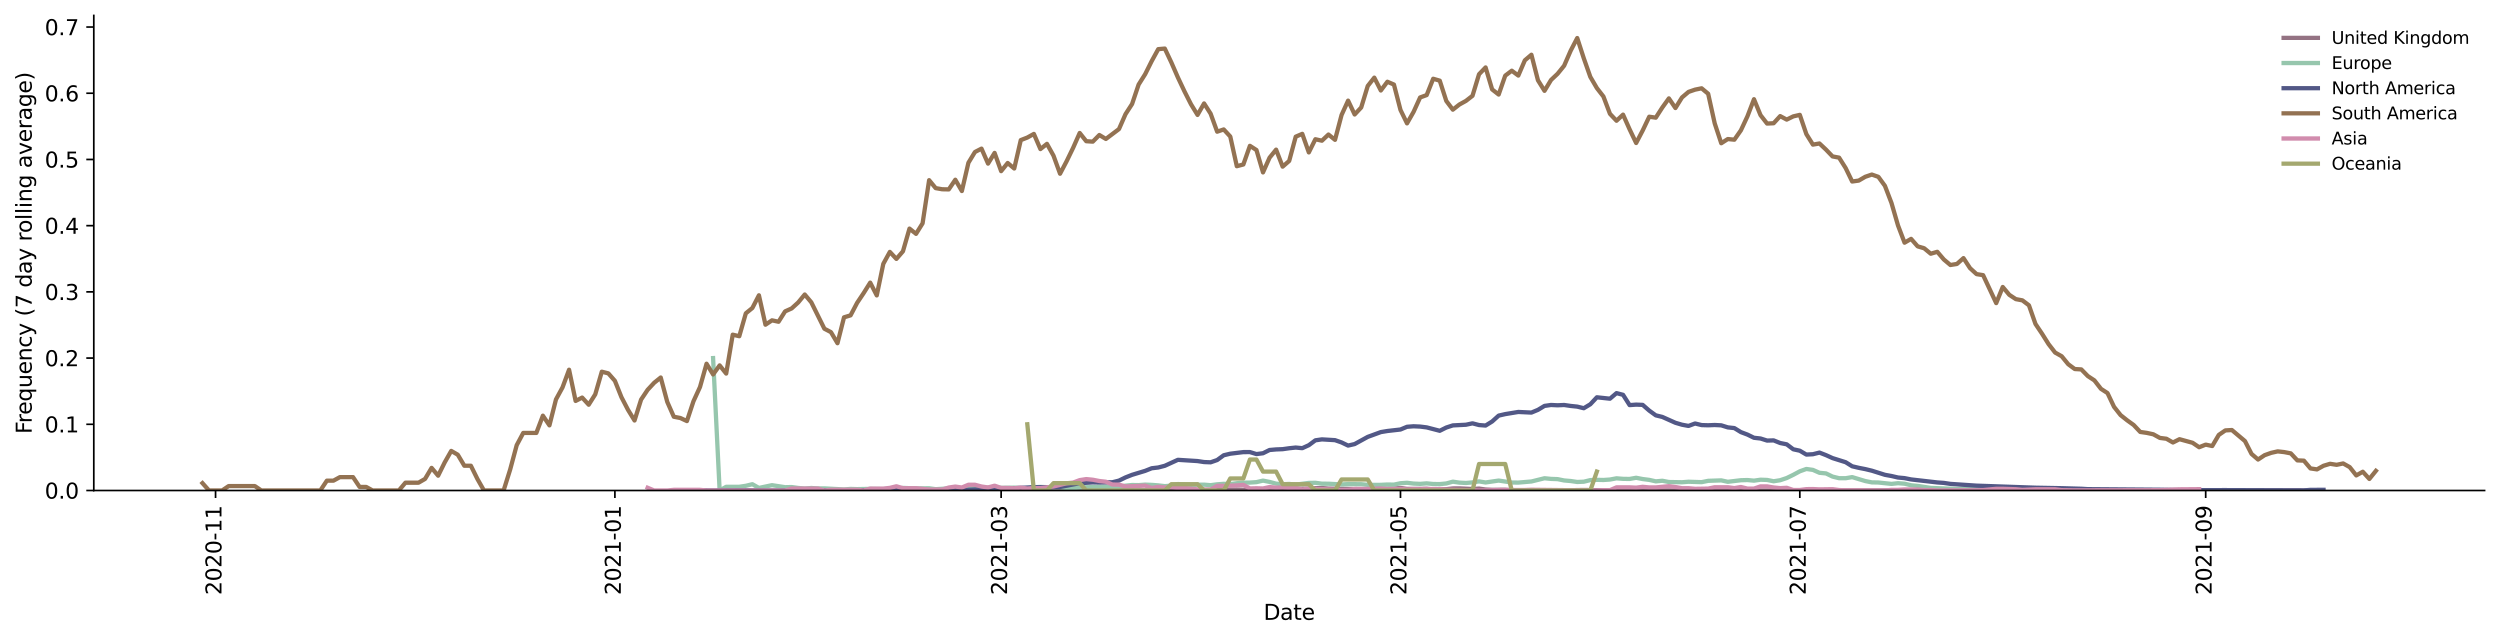 <?xml version="1.0" encoding="utf-8" standalone="no"?>
<!DOCTYPE svg PUBLIC "-//W3C//DTD SVG 1.1//EN"
  "http://www.w3.org/Graphics/SVG/1.1/DTD/svg11.dtd">
<svg height="298.621pt" version="1.1" viewBox="0 0 1166.981 298.621" width="1166.981pt" xmlns="http://www.w3.org/2000/svg" xmlns:xlink="http://www.w3.org/1999/xlink">
 <defs>
  <style type="text/css">*{stroke-linecap:butt;stroke-linejoin:round;}</style>
 </defs>
 <g id="figure_1">
  <g id="patch_1">
   <path d="M 0 298.621 
L 1166.981 298.621 
L 1166.981 0 
L 0 0 
z
" style="fill:#ffffff;"/>
  </g>
  <g id="axes_1">
   <g id="patch_2">
    <path d="M 43.781 228.96 
L 1159.781 228.96 
L 1159.781 7.2 
L 43.781 7.2 
z
" style="fill:#ffffff;"/>
   </g>
   <g id="matplotlib.axis_1">
    <g id="xtick_1">
     <g id="line2d_1">
      <defs>
       <path d="M 0 0 
L 0 3.5 
" id="mc916f14aa2" style="stroke:#000000;stroke-width:0.8;"/>
      </defs>
      <g>
       <use style="stroke:#000000;stroke-width:0.8;" x="100.62" xlink:href="#mc916f14aa2" y="228.96"/>
      </g>
     </g>
     <g id="text_1">
      <!-- 2020-11 -->
      <g transform="translate(103.38 277.743)rotate(-90)scale(0.1 -0.1)">
       <defs>
        <path d="M 1228 531 
L 3431 531 
L 3431 0 
L 469 0 
L 469 531 
Q 828 903 1448 1529 
Q 2069 2156 2228 2338 
Q 2531 2678 2651 2914 
Q 2772 3150 2772 3378 
Q 2772 3750 2511 3984 
Q 2250 4219 1831 4219 
Q 1534 4219 1204 4116 
Q 875 4013 500 3803 
L 500 4441 
Q 881 4594 1212 4672 
Q 1544 4750 1819 4750 
Q 2544 4750 2975 4387 
Q 3406 4025 3406 3419 
Q 3406 3131 3298 2873 
Q 3191 2616 2906 2266 
Q 2828 2175 2409 1742 
Q 1991 1309 1228 531 
z
" id="DejaVuSans-32" transform="scale(0.016)"/>
        <path d="M 2034 4250 
Q 1547 4250 1301 3770 
Q 1056 3291 1056 2328 
Q 1056 1369 1301 889 
Q 1547 409 2034 409 
Q 2525 409 2770 889 
Q 3016 1369 3016 2328 
Q 3016 3291 2770 3770 
Q 2525 4250 2034 4250 
z
M 2034 4750 
Q 2819 4750 3233 4129 
Q 3647 3509 3647 2328 
Q 3647 1150 3233 529 
Q 2819 -91 2034 -91 
Q 1250 -91 836 529 
Q 422 1150 422 2328 
Q 422 3509 836 4129 
Q 1250 4750 2034 4750 
z
" id="DejaVuSans-30" transform="scale(0.016)"/>
        <path d="M 313 2009 
L 1997 2009 
L 1997 1497 
L 313 1497 
L 313 2009 
z
" id="DejaVuSans-2d" transform="scale(0.016)"/>
        <path d="M 794 531 
L 1825 531 
L 1825 4091 
L 703 3866 
L 703 4441 
L 1819 4666 
L 2450 4666 
L 2450 531 
L 3481 531 
L 3481 0 
L 794 0 
L 794 531 
z
" id="DejaVuSans-31" transform="scale(0.016)"/>
       </defs>
       <use xlink:href="#DejaVuSans-32"/>
       <use x="63.623" xlink:href="#DejaVuSans-30"/>
       <use x="127.246" xlink:href="#DejaVuSans-32"/>
       <use x="190.869" xlink:href="#DejaVuSans-30"/>
       <use x="254.492" xlink:href="#DejaVuSans-2d"/>
       <use x="290.576" xlink:href="#DejaVuSans-31"/>
       <use x="354.199" xlink:href="#DejaVuSans-31"/>
      </g>
     </g>
    </g>
    <g id="xtick_2">
     <g id="line2d_2">
      <g>
       <use style="stroke:#000000;stroke-width:0.8;" x="287.028" xlink:href="#mc916f14aa2" y="228.96"/>
      </g>
     </g>
     <g id="text_2">
      <!-- 2021-01 -->
      <g transform="translate(289.787 277.743)rotate(-90)scale(0.1 -0.1)">
       <use xlink:href="#DejaVuSans-32"/>
       <use x="63.623" xlink:href="#DejaVuSans-30"/>
       <use x="127.246" xlink:href="#DejaVuSans-32"/>
       <use x="190.869" xlink:href="#DejaVuSans-31"/>
       <use x="254.492" xlink:href="#DejaVuSans-2d"/>
       <use x="290.576" xlink:href="#DejaVuSans-30"/>
       <use x="354.199" xlink:href="#DejaVuSans-31"/>
      </g>
     </g>
    </g>
    <g id="xtick_3">
     <g id="line2d_3">
      <g>
       <use style="stroke:#000000;stroke-width:0.8;" x="467.323" xlink:href="#mc916f14aa2" y="228.96"/>
      </g>
     </g>
     <g id="text_3">
      <!-- 2021-03 -->
      <g transform="translate(470.083 277.743)rotate(-90)scale(0.1 -0.1)">
       <defs>
        <path d="M 2597 2516 
Q 3050 2419 3304 2112 
Q 3559 1806 3559 1356 
Q 3559 666 3084 287 
Q 2609 -91 1734 -91 
Q 1441 -91 1130 -33 
Q 819 25 488 141 
L 488 750 
Q 750 597 1062 519 
Q 1375 441 1716 441 
Q 2309 441 2620 675 
Q 2931 909 2931 1356 
Q 2931 1769 2642 2001 
Q 2353 2234 1838 2234 
L 1294 2234 
L 1294 2753 
L 1863 2753 
Q 2328 2753 2575 2939 
Q 2822 3125 2822 3475 
Q 2822 3834 2567 4026 
Q 2313 4219 1838 4219 
Q 1578 4219 1281 4162 
Q 984 4106 628 3988 
L 628 4550 
Q 988 4650 1302 4700 
Q 1616 4750 1894 4750 
Q 2613 4750 3031 4423 
Q 3450 4097 3450 3541 
Q 3450 3153 3228 2886 
Q 3006 2619 2597 2516 
z
" id="DejaVuSans-33" transform="scale(0.016)"/>
       </defs>
       <use xlink:href="#DejaVuSans-32"/>
       <use x="63.623" xlink:href="#DejaVuSans-30"/>
       <use x="127.246" xlink:href="#DejaVuSans-32"/>
       <use x="190.869" xlink:href="#DejaVuSans-31"/>
       <use x="254.492" xlink:href="#DejaVuSans-2d"/>
       <use x="290.576" xlink:href="#DejaVuSans-30"/>
       <use x="354.199" xlink:href="#DejaVuSans-33"/>
      </g>
     </g>
    </g>
    <g id="xtick_4">
     <g id="line2d_4">
      <g>
       <use style="stroke:#000000;stroke-width:0.8;" x="653.731" xlink:href="#mc916f14aa2" y="228.96"/>
      </g>
     </g>
     <g id="text_4">
      <!-- 2021-05 -->
      <g transform="translate(656.49 277.743)rotate(-90)scale(0.1 -0.1)">
       <defs>
        <path d="M 691 4666 
L 3169 4666 
L 3169 4134 
L 1269 4134 
L 1269 2991 
Q 1406 3038 1543 3061 
Q 1681 3084 1819 3084 
Q 2600 3084 3056 2656 
Q 3513 2228 3513 1497 
Q 3513 744 3044 326 
Q 2575 -91 1722 -91 
Q 1428 -91 1123 -41 
Q 819 9 494 109 
L 494 744 
Q 775 591 1075 516 
Q 1375 441 1709 441 
Q 2250 441 2565 725 
Q 2881 1009 2881 1497 
Q 2881 1984 2565 2268 
Q 2250 2553 1709 2553 
Q 1456 2553 1204 2497 
Q 953 2441 691 2322 
L 691 4666 
z
" id="DejaVuSans-35" transform="scale(0.016)"/>
       </defs>
       <use xlink:href="#DejaVuSans-32"/>
       <use x="63.623" xlink:href="#DejaVuSans-30"/>
       <use x="127.246" xlink:href="#DejaVuSans-32"/>
       <use x="190.869" xlink:href="#DejaVuSans-31"/>
       <use x="254.492" xlink:href="#DejaVuSans-2d"/>
       <use x="290.576" xlink:href="#DejaVuSans-30"/>
       <use x="354.199" xlink:href="#DejaVuSans-35"/>
      </g>
     </g>
    </g>
    <g id="xtick_5">
     <g id="line2d_5">
      <g>
       <use style="stroke:#000000;stroke-width:0.8;" x="840.138" xlink:href="#mc916f14aa2" y="228.96"/>
      </g>
     </g>
     <g id="text_5">
      <!-- 2021-07 -->
      <g transform="translate(842.898 277.743)rotate(-90)scale(0.1 -0.1)">
       <defs>
        <path d="M 525 4666 
L 3525 4666 
L 3525 4397 
L 1831 0 
L 1172 0 
L 2766 4134 
L 525 4134 
L 525 4666 
z
" id="DejaVuSans-37" transform="scale(0.016)"/>
       </defs>
       <use xlink:href="#DejaVuSans-32"/>
       <use x="63.623" xlink:href="#DejaVuSans-30"/>
       <use x="127.246" xlink:href="#DejaVuSans-32"/>
       <use x="190.869" xlink:href="#DejaVuSans-31"/>
       <use x="254.492" xlink:href="#DejaVuSans-2d"/>
       <use x="290.576" xlink:href="#DejaVuSans-30"/>
       <use x="354.199" xlink:href="#DejaVuSans-37"/>
      </g>
     </g>
    </g>
    <g id="xtick_6">
     <g id="line2d_6">
      <g>
       <use style="stroke:#000000;stroke-width:0.8;" x="1029.602" xlink:href="#mc916f14aa2" y="228.96"/>
      </g>
     </g>
     <g id="text_6">
      <!-- 2021-09 -->
      <g transform="translate(1032.361 277.743)rotate(-90)scale(0.1 -0.1)">
       <defs>
        <path d="M 703 97 
L 703 672 
Q 941 559 1184 500 
Q 1428 441 1663 441 
Q 2288 441 2617 861 
Q 2947 1281 2994 2138 
Q 2813 1869 2534 1725 
Q 2256 1581 1919 1581 
Q 1219 1581 811 2004 
Q 403 2428 403 3163 
Q 403 3881 828 4315 
Q 1253 4750 1959 4750 
Q 2769 4750 3195 4129 
Q 3622 3509 3622 2328 
Q 3622 1225 3098 567 
Q 2575 -91 1691 -91 
Q 1453 -91 1209 -44 
Q 966 3 703 97 
z
M 1959 2075 
Q 2384 2075 2632 2365 
Q 2881 2656 2881 3163 
Q 2881 3666 2632 3958 
Q 2384 4250 1959 4250 
Q 1534 4250 1286 3958 
Q 1038 3666 1038 3163 
Q 1038 2656 1286 2365 
Q 1534 2075 1959 2075 
z
" id="DejaVuSans-39" transform="scale(0.016)"/>
       </defs>
       <use xlink:href="#DejaVuSans-32"/>
       <use x="63.623" xlink:href="#DejaVuSans-30"/>
       <use x="127.246" xlink:href="#DejaVuSans-32"/>
       <use x="190.869" xlink:href="#DejaVuSans-31"/>
       <use x="254.492" xlink:href="#DejaVuSans-2d"/>
       <use x="290.576" xlink:href="#DejaVuSans-30"/>
       <use x="354.199" xlink:href="#DejaVuSans-39"/>
      </g>
     </g>
    </g>
    <g id="text_7">
     <!-- Date -->
     <g transform="translate(589.83 289.341)scale(0.1 -0.1)">
      <defs>
       <path d="M 1259 4147 
L 1259 519 
L 2022 519 
Q 2988 519 3436 956 
Q 3884 1394 3884 2338 
Q 3884 3275 3436 3711 
Q 2988 4147 2022 4147 
L 1259 4147 
z
M 628 4666 
L 1925 4666 
Q 3281 4666 3915 4102 
Q 4550 3538 4550 2338 
Q 4550 1131 3912 565 
Q 3275 0 1925 0 
L 628 0 
L 628 4666 
z
" id="DejaVuSans-44" transform="scale(0.016)"/>
       <path d="M 2194 1759 
Q 1497 1759 1228 1600 
Q 959 1441 959 1056 
Q 959 750 1161 570 
Q 1363 391 1709 391 
Q 2188 391 2477 730 
Q 2766 1069 2766 1631 
L 2766 1759 
L 2194 1759 
z
M 3341 1997 
L 3341 0 
L 2766 0 
L 2766 531 
Q 2569 213 2275 61 
Q 1981 -91 1556 -91 
Q 1019 -91 701 211 
Q 384 513 384 1019 
Q 384 1609 779 1909 
Q 1175 2209 1959 2209 
L 2766 2209 
L 2766 2266 
Q 2766 2663 2505 2880 
Q 2244 3097 1772 3097 
Q 1472 3097 1187 3025 
Q 903 2953 641 2809 
L 641 3341 
Q 956 3463 1253 3523 
Q 1550 3584 1831 3584 
Q 2591 3584 2966 3190 
Q 3341 2797 3341 1997 
z
" id="DejaVuSans-61" transform="scale(0.016)"/>
       <path d="M 1172 4494 
L 1172 3500 
L 2356 3500 
L 2356 3053 
L 1172 3053 
L 1172 1153 
Q 1172 725 1289 603 
Q 1406 481 1766 481 
L 2356 481 
L 2356 0 
L 1766 0 
Q 1100 0 847 248 
Q 594 497 594 1153 
L 594 3053 
L 172 3053 
L 172 3500 
L 594 3500 
L 594 4494 
L 1172 4494 
z
" id="DejaVuSans-74" transform="scale(0.016)"/>
       <path d="M 3597 1894 
L 3597 1613 
L 953 1613 
Q 991 1019 1311 708 
Q 1631 397 2203 397 
Q 2534 397 2845 478 
Q 3156 559 3463 722 
L 3463 178 
Q 3153 47 2828 -22 
Q 2503 -91 2169 -91 
Q 1331 -91 842 396 
Q 353 884 353 1716 
Q 353 2575 817 3079 
Q 1281 3584 2069 3584 
Q 2775 3584 3186 3129 
Q 3597 2675 3597 1894 
z
M 3022 2063 
Q 3016 2534 2758 2815 
Q 2500 3097 2075 3097 
Q 1594 3097 1305 2825 
Q 1016 2553 972 2059 
L 3022 2063 
z
" id="DejaVuSans-65" transform="scale(0.016)"/>
      </defs>
      <use xlink:href="#DejaVuSans-44"/>
      <use x="77.002" xlink:href="#DejaVuSans-61"/>
      <use x="138.281" xlink:href="#DejaVuSans-74"/>
      <use x="177.49" xlink:href="#DejaVuSans-65"/>
     </g>
    </g>
   </g>
   <g id="matplotlib.axis_2">
    <g id="ytick_1">
     <g id="line2d_7">
      <defs>
       <path d="M 0 0 
L -3.5 0 
" id="m7b77f08edc" style="stroke:#000000;stroke-width:0.8;"/>
      </defs>
      <g>
       <use style="stroke:#000000;stroke-width:0.8;" x="43.781" xlink:href="#m7b77f08edc" y="228.96"/>
      </g>
     </g>
     <g id="text_8">
      <!-- 0.0 -->
      <g transform="translate(20.878 232.759)scale(0.1 -0.1)">
       <defs>
        <path d="M 684 794 
L 1344 794 
L 1344 0 
L 684 0 
L 684 794 
z
" id="DejaVuSans-2e" transform="scale(0.016)"/>
       </defs>
       <use xlink:href="#DejaVuSans-30"/>
       <use x="63.623" xlink:href="#DejaVuSans-2e"/>
       <use x="95.41" xlink:href="#DejaVuSans-30"/>
      </g>
     </g>
    </g>
    <g id="ytick_2">
     <g id="line2d_8">
      <g>
       <use style="stroke:#000000;stroke-width:0.8;" x="43.781" xlink:href="#m7b77f08edc" y="198.054"/>
      </g>
     </g>
     <g id="text_9">
      <!-- 0.1 -->
      <g transform="translate(20.878 201.853)scale(0.1 -0.1)">
       <use xlink:href="#DejaVuSans-30"/>
       <use x="63.623" xlink:href="#DejaVuSans-2e"/>
       <use x="95.41" xlink:href="#DejaVuSans-31"/>
      </g>
     </g>
    </g>
    <g id="ytick_3">
     <g id="line2d_9">
      <g>
       <use style="stroke:#000000;stroke-width:0.8;" x="43.781" xlink:href="#m7b77f08edc" y="167.148"/>
      </g>
     </g>
     <g id="text_10">
      <!-- 0.2 -->
      <g transform="translate(20.878 170.947)scale(0.1 -0.1)">
       <use xlink:href="#DejaVuSans-30"/>
       <use x="63.623" xlink:href="#DejaVuSans-2e"/>
       <use x="95.41" xlink:href="#DejaVuSans-32"/>
      </g>
     </g>
    </g>
    <g id="ytick_4">
     <g id="line2d_10">
      <g>
       <use style="stroke:#000000;stroke-width:0.8;" x="43.781" xlink:href="#m7b77f08edc" y="136.242"/>
      </g>
     </g>
     <g id="text_11">
      <!-- 0.3 -->
      <g transform="translate(20.878 140.041)scale(0.1 -0.1)">
       <use xlink:href="#DejaVuSans-30"/>
       <use x="63.623" xlink:href="#DejaVuSans-2e"/>
       <use x="95.41" xlink:href="#DejaVuSans-33"/>
      </g>
     </g>
    </g>
    <g id="ytick_5">
     <g id="line2d_11">
      <g>
       <use style="stroke:#000000;stroke-width:0.8;" x="43.781" xlink:href="#m7b77f08edc" y="105.336"/>
      </g>
     </g>
     <g id="text_12">
      <!-- 0.4 -->
      <g transform="translate(20.878 109.135)scale(0.1 -0.1)">
       <defs>
        <path d="M 2419 4116 
L 825 1625 
L 2419 1625 
L 2419 4116 
z
M 2253 4666 
L 3047 4666 
L 3047 1625 
L 3713 1625 
L 3713 1100 
L 3047 1100 
L 3047 0 
L 2419 0 
L 2419 1100 
L 313 1100 
L 313 1709 
L 2253 4666 
z
" id="DejaVuSans-34" transform="scale(0.016)"/>
       </defs>
       <use xlink:href="#DejaVuSans-30"/>
       <use x="63.623" xlink:href="#DejaVuSans-2e"/>
       <use x="95.41" xlink:href="#DejaVuSans-34"/>
      </g>
     </g>
    </g>
    <g id="ytick_6">
     <g id="line2d_12">
      <g>
       <use style="stroke:#000000;stroke-width:0.8;" x="43.781" xlink:href="#m7b77f08edc" y="74.43"/>
      </g>
     </g>
     <g id="text_13">
      <!-- 0.5 -->
      <g transform="translate(20.878 78.229)scale(0.1 -0.1)">
       <use xlink:href="#DejaVuSans-30"/>
       <use x="63.623" xlink:href="#DejaVuSans-2e"/>
       <use x="95.41" xlink:href="#DejaVuSans-35"/>
      </g>
     </g>
    </g>
    <g id="ytick_7">
     <g id="line2d_13">
      <g>
       <use style="stroke:#000000;stroke-width:0.8;" x="43.781" xlink:href="#m7b77f08edc" y="43.524"/>
      </g>
     </g>
     <g id="text_14">
      <!-- 0.6 -->
      <g transform="translate(20.878 47.323)scale(0.1 -0.1)">
       <defs>
        <path d="M 2113 2584 
Q 1688 2584 1439 2293 
Q 1191 2003 1191 1497 
Q 1191 994 1439 701 
Q 1688 409 2113 409 
Q 2538 409 2786 701 
Q 3034 994 3034 1497 
Q 3034 2003 2786 2293 
Q 2538 2584 2113 2584 
z
M 3366 4563 
L 3366 3988 
Q 3128 4100 2886 4159 
Q 2644 4219 2406 4219 
Q 1781 4219 1451 3797 
Q 1122 3375 1075 2522 
Q 1259 2794 1537 2939 
Q 1816 3084 2150 3084 
Q 2853 3084 3261 2657 
Q 3669 2231 3669 1497 
Q 3669 778 3244 343 
Q 2819 -91 2113 -91 
Q 1303 -91 875 529 
Q 447 1150 447 2328 
Q 447 3434 972 4092 
Q 1497 4750 2381 4750 
Q 2619 4750 2861 4703 
Q 3103 4656 3366 4563 
z
" id="DejaVuSans-36" transform="scale(0.016)"/>
       </defs>
       <use xlink:href="#DejaVuSans-30"/>
       <use x="63.623" xlink:href="#DejaVuSans-2e"/>
       <use x="95.41" xlink:href="#DejaVuSans-36"/>
      </g>
     </g>
    </g>
    <g id="ytick_8">
     <g id="line2d_14">
      <g>
       <use style="stroke:#000000;stroke-width:0.8;" x="43.781" xlink:href="#m7b77f08edc" y="12.618"/>
      </g>
     </g>
     <g id="text_15">
      <!-- 0.7 -->
      <g transform="translate(20.878 16.417)scale(0.1 -0.1)">
       <use xlink:href="#DejaVuSans-30"/>
       <use x="63.623" xlink:href="#DejaVuSans-2e"/>
       <use x="95.41" xlink:href="#DejaVuSans-37"/>
      </g>
     </g>
    </g>
    <g id="text_16">
     <!-- Frequency (7 day rolling average) -->
     <g transform="translate(14.798 202.529)rotate(-90)scale(0.1 -0.1)">
      <defs>
       <path d="M 628 4666 
L 3309 4666 
L 3309 4134 
L 1259 4134 
L 1259 2759 
L 3109 2759 
L 3109 2228 
L 1259 2228 
L 1259 0 
L 628 0 
L 628 4666 
z
" id="DejaVuSans-46" transform="scale(0.016)"/>
       <path d="M 2631 2963 
Q 2534 3019 2420 3045 
Q 2306 3072 2169 3072 
Q 1681 3072 1420 2755 
Q 1159 2438 1159 1844 
L 1159 0 
L 581 0 
L 581 3500 
L 1159 3500 
L 1159 2956 
Q 1341 3275 1631 3429 
Q 1922 3584 2338 3584 
Q 2397 3584 2469 3576 
Q 2541 3569 2628 3553 
L 2631 2963 
z
" id="DejaVuSans-72" transform="scale(0.016)"/>
       <path d="M 947 1747 
Q 947 1113 1208 752 
Q 1469 391 1925 391 
Q 2381 391 2643 752 
Q 2906 1113 2906 1747 
Q 2906 2381 2643 2742 
Q 2381 3103 1925 3103 
Q 1469 3103 1208 2742 
Q 947 2381 947 1747 
z
M 2906 525 
Q 2725 213 2448 61 
Q 2172 -91 1784 -91 
Q 1150 -91 751 415 
Q 353 922 353 1747 
Q 353 2572 751 3078 
Q 1150 3584 1784 3584 
Q 2172 3584 2448 3432 
Q 2725 3281 2906 2969 
L 2906 3500 
L 3481 3500 
L 3481 -1331 
L 2906 -1331 
L 2906 525 
z
" id="DejaVuSans-71" transform="scale(0.016)"/>
       <path d="M 544 1381 
L 544 3500 
L 1119 3500 
L 1119 1403 
Q 1119 906 1312 657 
Q 1506 409 1894 409 
Q 2359 409 2629 706 
Q 2900 1003 2900 1516 
L 2900 3500 
L 3475 3500 
L 3475 0 
L 2900 0 
L 2900 538 
Q 2691 219 2414 64 
Q 2138 -91 1772 -91 
Q 1169 -91 856 284 
Q 544 659 544 1381 
z
M 1991 3584 
L 1991 3584 
z
" id="DejaVuSans-75" transform="scale(0.016)"/>
       <path d="M 3513 2113 
L 3513 0 
L 2938 0 
L 2938 2094 
Q 2938 2591 2744 2837 
Q 2550 3084 2163 3084 
Q 1697 3084 1428 2787 
Q 1159 2491 1159 1978 
L 1159 0 
L 581 0 
L 581 3500 
L 1159 3500 
L 1159 2956 
Q 1366 3272 1645 3428 
Q 1925 3584 2291 3584 
Q 2894 3584 3203 3211 
Q 3513 2838 3513 2113 
z
" id="DejaVuSans-6e" transform="scale(0.016)"/>
       <path d="M 3122 3366 
L 3122 2828 
Q 2878 2963 2633 3030 
Q 2388 3097 2138 3097 
Q 1578 3097 1268 2742 
Q 959 2388 959 1747 
Q 959 1106 1268 751 
Q 1578 397 2138 397 
Q 2388 397 2633 464 
Q 2878 531 3122 666 
L 3122 134 
Q 2881 22 2623 -34 
Q 2366 -91 2075 -91 
Q 1284 -91 818 406 
Q 353 903 353 1747 
Q 353 2603 823 3093 
Q 1294 3584 2113 3584 
Q 2378 3584 2631 3529 
Q 2884 3475 3122 3366 
z
" id="DejaVuSans-63" transform="scale(0.016)"/>
       <path d="M 2059 -325 
Q 1816 -950 1584 -1140 
Q 1353 -1331 966 -1331 
L 506 -1331 
L 506 -850 
L 844 -850 
Q 1081 -850 1212 -737 
Q 1344 -625 1503 -206 
L 1606 56 
L 191 3500 
L 800 3500 
L 1894 763 
L 2988 3500 
L 3597 3500 
L 2059 -325 
z
" id="DejaVuSans-79" transform="scale(0.016)"/>
       <path id="DejaVuSans-20" transform="scale(0.016)"/>
       <path d="M 1984 4856 
Q 1566 4138 1362 3434 
Q 1159 2731 1159 2009 
Q 1159 1288 1364 580 
Q 1569 -128 1984 -844 
L 1484 -844 
Q 1016 -109 783 600 
Q 550 1309 550 2009 
Q 550 2706 781 3412 
Q 1013 4119 1484 4856 
L 1984 4856 
z
" id="DejaVuSans-28" transform="scale(0.016)"/>
       <path d="M 2906 2969 
L 2906 4863 
L 3481 4863 
L 3481 0 
L 2906 0 
L 2906 525 
Q 2725 213 2448 61 
Q 2172 -91 1784 -91 
Q 1150 -91 751 415 
Q 353 922 353 1747 
Q 353 2572 751 3078 
Q 1150 3584 1784 3584 
Q 2172 3584 2448 3432 
Q 2725 3281 2906 2969 
z
M 947 1747 
Q 947 1113 1208 752 
Q 1469 391 1925 391 
Q 2381 391 2643 752 
Q 2906 1113 2906 1747 
Q 2906 2381 2643 2742 
Q 2381 3103 1925 3103 
Q 1469 3103 1208 2742 
Q 947 2381 947 1747 
z
" id="DejaVuSans-64" transform="scale(0.016)"/>
       <path d="M 1959 3097 
Q 1497 3097 1228 2736 
Q 959 2375 959 1747 
Q 959 1119 1226 758 
Q 1494 397 1959 397 
Q 2419 397 2687 759 
Q 2956 1122 2956 1747 
Q 2956 2369 2687 2733 
Q 2419 3097 1959 3097 
z
M 1959 3584 
Q 2709 3584 3137 3096 
Q 3566 2609 3566 1747 
Q 3566 888 3137 398 
Q 2709 -91 1959 -91 
Q 1206 -91 779 398 
Q 353 888 353 1747 
Q 353 2609 779 3096 
Q 1206 3584 1959 3584 
z
" id="DejaVuSans-6f" transform="scale(0.016)"/>
       <path d="M 603 4863 
L 1178 4863 
L 1178 0 
L 603 0 
L 603 4863 
z
" id="DejaVuSans-6c" transform="scale(0.016)"/>
       <path d="M 603 3500 
L 1178 3500 
L 1178 0 
L 603 0 
L 603 3500 
z
M 603 4863 
L 1178 4863 
L 1178 4134 
L 603 4134 
L 603 4863 
z
" id="DejaVuSans-69" transform="scale(0.016)"/>
       <path d="M 2906 1791 
Q 2906 2416 2648 2759 
Q 2391 3103 1925 3103 
Q 1463 3103 1205 2759 
Q 947 2416 947 1791 
Q 947 1169 1205 825 
Q 1463 481 1925 481 
Q 2391 481 2648 825 
Q 2906 1169 2906 1791 
z
M 3481 434 
Q 3481 -459 3084 -895 
Q 2688 -1331 1869 -1331 
Q 1566 -1331 1297 -1286 
Q 1028 -1241 775 -1147 
L 775 -588 
Q 1028 -725 1275 -790 
Q 1522 -856 1778 -856 
Q 2344 -856 2625 -561 
Q 2906 -266 2906 331 
L 2906 616 
Q 2728 306 2450 153 
Q 2172 0 1784 0 
Q 1141 0 747 490 
Q 353 981 353 1791 
Q 353 2603 747 3093 
Q 1141 3584 1784 3584 
Q 2172 3584 2450 3431 
Q 2728 3278 2906 2969 
L 2906 3500 
L 3481 3500 
L 3481 434 
z
" id="DejaVuSans-67" transform="scale(0.016)"/>
       <path d="M 191 3500 
L 800 3500 
L 1894 563 
L 2988 3500 
L 3597 3500 
L 2284 0 
L 1503 0 
L 191 3500 
z
" id="DejaVuSans-76" transform="scale(0.016)"/>
       <path d="M 513 4856 
L 1013 4856 
Q 1481 4119 1714 3412 
Q 1947 2706 1947 2009 
Q 1947 1309 1714 600 
Q 1481 -109 1013 -844 
L 513 -844 
Q 928 -128 1133 580 
Q 1338 1288 1338 2009 
Q 1338 2731 1133 3434 
Q 928 4138 513 4856 
z
" id="DejaVuSans-29" transform="scale(0.016)"/>
      </defs>
      <use xlink:href="#DejaVuSans-46"/>
      <use x="50.27" xlink:href="#DejaVuSans-72"/>
      <use x="89.133" xlink:href="#DejaVuSans-65"/>
      <use x="150.656" xlink:href="#DejaVuSans-71"/>
      <use x="214.133" xlink:href="#DejaVuSans-75"/>
      <use x="277.512" xlink:href="#DejaVuSans-65"/>
      <use x="339.035" xlink:href="#DejaVuSans-6e"/>
      <use x="402.414" xlink:href="#DejaVuSans-63"/>
      <use x="457.395" xlink:href="#DejaVuSans-79"/>
      <use x="516.574" xlink:href="#DejaVuSans-20"/>
      <use x="548.361" xlink:href="#DejaVuSans-28"/>
      <use x="587.375" xlink:href="#DejaVuSans-37"/>
      <use x="650.998" xlink:href="#DejaVuSans-20"/>
      <use x="682.785" xlink:href="#DejaVuSans-64"/>
      <use x="746.262" xlink:href="#DejaVuSans-61"/>
      <use x="807.541" xlink:href="#DejaVuSans-79"/>
      <use x="866.721" xlink:href="#DejaVuSans-20"/>
      <use x="898.508" xlink:href="#DejaVuSans-72"/>
      <use x="937.371" xlink:href="#DejaVuSans-6f"/>
      <use x="998.553" xlink:href="#DejaVuSans-6c"/>
      <use x="1026.336" xlink:href="#DejaVuSans-6c"/>
      <use x="1054.119" xlink:href="#DejaVuSans-69"/>
      <use x="1081.902" xlink:href="#DejaVuSans-6e"/>
      <use x="1145.281" xlink:href="#DejaVuSans-67"/>
      <use x="1208.758" xlink:href="#DejaVuSans-20"/>
      <use x="1240.545" xlink:href="#DejaVuSans-61"/>
      <use x="1301.824" xlink:href="#DejaVuSans-76"/>
      <use x="1361.004" xlink:href="#DejaVuSans-65"/>
      <use x="1422.527" xlink:href="#DejaVuSans-72"/>
      <use x="1463.641" xlink:href="#DejaVuSans-61"/>
      <use x="1524.92" xlink:href="#DejaVuSans-67"/>
      <use x="1588.396" xlink:href="#DejaVuSans-65"/>
      <use x="1649.92" xlink:href="#DejaVuSans-29"/>
     </g>
    </g>
   </g>
   <g id="line2d_15">
    <path clip-path="url(#pc6e99f2005)" d="M 403.15 228.892 
L 409.262 228.96 
L 467.323 228.869 
L 482.603 228.833 
L 494.826 228.842 
L 516.217 228.814 
L 525.385 228.886 
L 534.552 228.925 
L 543.72 228.897 
L 555.943 228.926 
L 562.055 228.821 
L 565.111 228.688 
L 571.223 228.589 
L 577.334 228.525 
L 580.39 228.604 
L 589.558 228.482 
L 601.781 228.563 
L 604.837 228.205 
L 607.893 228.086 
L 610.949 228.117 
L 614.005 227.895 
L 617.061 227.804 
L 620.116 228.071 
L 635.396 228.312 
L 638.452 228.412 
L 641.507 227.92 
L 644.563 228.121 
L 650.675 228.072 
L 653.731 227.78 
L 656.787 228.216 
L 665.954 228.179 
L 669.01 228.417 
L 672.066 228.277 
L 675.122 228.35 
L 678.178 228.003 
L 681.234 227.97 
L 687.345 228.266 
L 690.401 228.069 
L 693.457 228.503 
L 696.513 228.641 
L 702.625 228.609 
L 705.68 228.806 
L 714.848 228.797 
L 724.016 228.96 
L 739.295 228.718 
L 754.574 228.942 
L 772.909 228.921 
L 794.3 228.96 
L 1078.495 228.948 
L 1078.495 228.948 
" style="fill:none;stroke:#947383;stroke-linecap:square;stroke-width:2;"/>
   </g>
   <g id="line2d_16">
    <path clip-path="url(#pc6e99f2005)" d="M 332.866 167.148 
L 335.921 228.96 
L 338.977 227.227 
L 345.089 227.227 
L 348.145 226.766 
L 351.201 226.027 
L 354.257 227.76 
L 360.368 226.479 
L 366.48 227.419 
L 369.536 227.354 
L 372.592 227.771 
L 375.648 228.051 
L 378.703 227.794 
L 381.759 228.001 
L 384.815 227.974 
L 393.983 228.472 
L 397.039 228.229 
L 400.095 228.321 
L 406.206 228.199 
L 412.318 228.308 
L 415.374 228.21 
L 418.43 228.231 
L 421.486 227.753 
L 427.597 227.992 
L 433.709 227.919 
L 436.765 228.347 
L 442.877 227.971 
L 445.932 228.074 
L 455.1 227.859 
L 458.156 227.986 
L 461.212 227.602 
L 464.268 227.524 
L 467.323 227.715 
L 473.435 227.614 
L 476.491 227.847 
L 479.547 227.913 
L 482.603 227.429 
L 485.659 227.296 
L 491.77 227.493 
L 494.826 227.496 
L 497.882 227.793 
L 500.938 227.886 
L 503.994 227.531 
L 516.217 227.2 
L 519.273 227.557 
L 522.329 227.225 
L 525.385 226.703 
L 528.441 226.397 
L 531.496 226.449 
L 534.552 226.218 
L 537.608 226.332 
L 540.664 226.567 
L 543.72 226.928 
L 546.776 226.687 
L 549.832 225.95 
L 555.943 226.32 
L 562.055 226.228 
L 565.111 226.482 
L 568.167 226.074 
L 571.223 225.847 
L 574.279 225.98 
L 577.334 225.563 
L 580.39 225.31 
L 583.446 225.264 
L 586.502 225.06 
L 589.558 224.348 
L 592.614 224.951 
L 595.67 225.769 
L 598.725 226.045 
L 601.781 225.9 
L 604.837 226.213 
L 610.949 225.424 
L 614.005 225.363 
L 617.061 225.784 
L 620.116 225.795 
L 626.228 226.132 
L 629.284 225.97 
L 635.396 226.032 
L 638.452 226.329 
L 644.563 226.319 
L 647.619 226.166 
L 650.675 226.219 
L 653.731 225.575 
L 656.787 225.355 
L 659.843 225.734 
L 662.898 225.867 
L 665.954 225.629 
L 669.01 225.931 
L 672.066 225.967 
L 675.122 225.679 
L 678.178 224.842 
L 681.234 225.288 
L 684.289 225.446 
L 687.345 225.189 
L 690.401 224.719 
L 693.457 225.212 
L 699.569 224.325 
L 705.68 225.238 
L 708.736 225.27 
L 714.848 224.754 
L 720.96 223.245 
L 724.016 223.547 
L 727.072 223.655 
L 730.127 224.277 
L 733.183 224.535 
L 736.239 224.983 
L 739.295 224.853 
L 742.351 224.114 
L 745.407 223.981 
L 748.463 224.055 
L 751.518 223.847 
L 754.574 223.277 
L 757.63 223.523 
L 760.686 223.568 
L 763.742 223.024 
L 766.798 223.616 
L 769.854 224.003 
L 772.909 224.689 
L 775.965 224.419 
L 779.021 225.003 
L 785.133 225.112 
L 788.189 224.876 
L 794.3 225.066 
L 797.356 224.45 
L 803.468 224.241 
L 806.524 224.897 
L 812.636 224.171 
L 815.691 224.083 
L 818.747 224.366 
L 821.803 223.927 
L 824.859 224.033 
L 827.915 224.65 
L 830.971 224.169 
L 834.027 223.142 
L 837.082 221.651 
L 840.138 220.005 
L 843.194 218.908 
L 846.25 219.343 
L 849.306 220.695 
L 852.362 220.989 
L 855.418 222.466 
L 858.473 223.221 
L 861.529 223.227 
L 864.585 222.713 
L 870.697 224.555 
L 873.753 225.165 
L 876.809 225.23 
L 882.92 225.881 
L 885.976 225.553 
L 889.032 225.785 
L 892.088 226.534 
L 895.144 226.819 
L 901.256 227.748 
L 913.479 228.253 
L 916.535 228.016 
L 919.591 228.088 
L 925.702 227.799 
L 928.758 227.9 
L 931.814 228.17 
L 934.87 228.136 
L 940.982 228.452 
L 944.038 228.469 
L 950.149 228.772 
L 971.54 228.874 
L 1026.546 228.96 
L 1047.937 228.934 
L 1047.937 228.934 
" style="fill:none;stroke:#96c6ad;stroke-linecap:square;stroke-width:2;"/>
   </g>
   <g id="line2d_17">
    <path clip-path="url(#pc6e99f2005)" d="M 323.698 228.875 
L 332.866 228.96 
L 338.977 228.868 
L 348.145 228.807 
L 354.257 228.9 
L 366.48 228.936 
L 378.703 228.912 
L 393.983 228.938 
L 400.095 228.89 
L 406.206 228.818 
L 448.988 228.77 
L 455.1 228.497 
L 461.212 228.459 
L 464.268 228.308 
L 467.323 228.322 
L 473.435 227.876 
L 482.603 227.41 
L 488.714 227.42 
L 491.77 227.29 
L 494.826 227.316 
L 503.994 225.551 
L 510.105 225.188 
L 513.161 225.243 
L 519.273 225.107 
L 522.329 224.344 
L 525.385 222.851 
L 528.441 221.647 
L 534.552 219.797 
L 537.608 218.58 
L 540.664 218.22 
L 543.72 217.43 
L 549.832 214.639 
L 558.999 215.222 
L 562.055 215.687 
L 565.111 215.804 
L 568.167 214.74 
L 571.223 212.515 
L 574.279 211.787 
L 580.39 211.039 
L 583.446 211.026 
L 586.502 211.961 
L 589.558 211.572 
L 592.614 210.054 
L 595.67 209.786 
L 598.725 209.672 
L 601.781 209.236 
L 604.837 208.916 
L 607.893 209.204 
L 610.949 207.812 
L 614.005 205.538 
L 617.061 205.098 
L 623.172 205.462 
L 626.228 206.525 
L 629.284 207.993 
L 632.34 207.287 
L 638.452 203.935 
L 644.563 201.695 
L 647.619 201.189 
L 653.731 200.491 
L 656.787 199.22 
L 659.843 198.985 
L 662.898 199.124 
L 665.954 199.5 
L 672.066 201.089 
L 675.122 199.565 
L 678.178 198.575 
L 684.289 198.265 
L 687.345 197.61 
L 690.401 198.409 
L 693.457 198.644 
L 696.513 196.754 
L 699.569 194.003 
L 702.625 193.305 
L 708.736 192.296 
L 714.848 192.588 
L 717.904 191.315 
L 720.96 189.474 
L 724.016 189.04 
L 727.072 189.187 
L 730.127 189.045 
L 733.183 189.492 
L 736.239 189.804 
L 739.295 190.557 
L 742.351 188.711 
L 745.407 185.454 
L 751.518 186.11 
L 754.574 183.506 
L 757.63 184.297 
L 760.686 189.101 
L 763.742 188.874 
L 766.798 188.998 
L 769.854 191.667 
L 772.909 193.879 
L 775.965 194.624 
L 782.077 197.356 
L 785.133 198.252 
L 788.189 198.82 
L 791.245 197.683 
L 794.3 198.427 
L 797.356 198.518 
L 800.412 198.389 
L 803.468 198.544 
L 806.524 199.498 
L 809.58 199.829 
L 812.636 201.709 
L 815.691 202.86 
L 818.747 204.351 
L 821.803 204.69 
L 824.859 205.656 
L 827.915 205.572 
L 830.971 206.795 
L 834.027 207.41 
L 837.082 209.723 
L 840.138 210.389 
L 843.194 212.196 
L 846.25 212.028 
L 849.306 211.263 
L 852.362 212.454 
L 855.418 213.84 
L 861.529 215.756 
L 864.585 217.659 
L 867.641 218.376 
L 870.697 218.976 
L 873.753 219.711 
L 879.864 221.639 
L 882.92 222.195 
L 885.976 222.903 
L 889.032 223.189 
L 892.088 223.796 
L 904.311 225.197 
L 907.367 225.417 
L 910.423 225.874 
L 922.647 226.695 
L 950.149 227.654 
L 962.373 227.883 
L 971.54 228.144 
L 974.596 228.329 
L 1008.211 228.587 
L 1020.434 228.806 
L 1038.769 228.775 
L 1075.44 228.907 
L 1078.495 228.666 
L 1084.607 228.641 
L 1084.607 228.641 
" style="fill:none;stroke:#525886;stroke-linecap:square;stroke-width:2;"/>
   </g>
   <g id="line2d_18">
    <path clip-path="url(#pc6e99f2005)" d="M 94.509 225.526 
L 97.564 228.96 
L 103.676 228.96 
L 106.732 226.9 
L 118.955 226.9 
L 122.011 228.96 
L 149.514 228.96 
L 152.57 224.381 
L 155.626 224.381 
L 158.682 222.711 
L 164.793 222.711 
L 167.849 227.289 
L 170.905 227.289 
L 173.961 228.96 
L 186.184 228.96 
L 189.24 225.324 
L 195.352 225.324 
L 198.408 223.558 
L 201.464 218.407 
L 204.519 222.043 
L 207.575 215.862 
L 210.631 210.487 
L 213.687 212.253 
L 216.743 217.404 
L 219.799 217.404 
L 222.855 223.585 
L 225.91 228.96 
L 235.078 228.96 
L 238.134 219.2 
L 241.19 207.814 
L 244.246 202.09 
L 250.357 202.09 
L 253.413 194.04 
L 256.469 198.558 
L 259.525 186.451 
L 262.581 180.832 
L 265.637 172.59 
L 268.693 187.147 
L 271.748 185.587 
L 274.804 188.918 
L 277.86 184.077 
L 280.916 173.506 
L 283.972 174.287 
L 287.028 177.771 
L 290.084 185.402 
L 293.139 191.284 
L 296.195 196.279 
L 299.251 186.533 
L 302.307 181.968 
L 305.363 178.675 
L 308.419 176.219 
L 311.475 187.611 
L 314.53 194.532 
L 317.586 195.126 
L 320.642 196.553 
L 323.698 187.322 
L 326.754 180.656 
L 329.81 169.788 
L 332.866 174.791 
L 335.921 170.565 
L 338.977 174.376 
L 342.033 156.227 
L 345.089 156.94 
L 348.145 146.258 
L 351.201 143.766 
L 354.257 137.844 
L 357.312 151.562 
L 360.368 149.532 
L 363.424 150.189 
L 366.48 145.345 
L 369.536 143.976 
L 372.592 141.186 
L 375.648 137.476 
L 378.703 141.112 
L 384.815 153.441 
L 387.871 155.035 
L 390.927 160.202 
L 393.983 148.124 
L 397.039 147.203 
L 400.095 141.375 
L 403.15 136.804 
L 406.206 131.928 
L 409.262 137.89 
L 412.318 123.164 
L 415.374 117.588 
L 418.43 120.851 
L 421.486 117.314 
L 424.541 106.712 
L 427.597 109.161 
L 430.653 104.254 
L 433.709 84.108 
L 436.765 87.818 
L 439.821 88.349 
L 442.877 88.411 
L 445.932 83.905 
L 448.988 89.171 
L 452.044 75.99 
L 455.1 70.953 
L 458.156 69.377 
L 461.212 76.368 
L 464.268 71.383 
L 467.323 79.884 
L 470.379 76.091 
L 473.435 78.657 
L 476.491 65.404 
L 479.547 64.208 
L 482.603 62.52 
L 485.659 69.584 
L 488.714 67.154 
L 491.77 72.676 
L 494.826 81.088 
L 497.882 75.276 
L 500.938 68.977 
L 503.994 62.078 
L 507.05 65.914 
L 510.105 66.117 
L 513.161 63.024 
L 516.217 64.856 
L 522.329 60.253 
L 525.385 53.275 
L 528.441 48.55 
L 531.496 39.48 
L 534.552 34.631 
L 537.608 28.51 
L 540.664 22.938 
L 543.72 22.672 
L 546.776 29.145 
L 549.832 36.152 
L 552.887 42.622 
L 555.943 48.657 
L 558.999 53.641 
L 562.055 48.288 
L 565.111 53.068 
L 568.167 61.468 
L 571.223 60.424 
L 574.279 63.725 
L 577.334 77.582 
L 580.39 76.777 
L 583.446 68.071 
L 586.502 70.037 
L 589.558 80.476 
L 592.614 73.621 
L 595.67 69.855 
L 598.725 77.787 
L 601.781 75.13 
L 604.837 63.798 
L 607.893 62.49 
L 610.949 71.142 
L 614.005 64.998 
L 617.061 65.677 
L 620.116 62.801 
L 623.172 65.274 
L 626.228 53.684 
L 629.284 46.977 
L 632.34 53.436 
L 635.396 50.174 
L 638.452 40.132 
L 641.507 36.245 
L 644.563 42.239 
L 647.619 38.162 
L 650.675 39.467 
L 653.731 51.311 
L 656.787 57.587 
L 659.843 52.225 
L 662.898 45.494 
L 665.954 44.384 
L 669.01 36.762 
L 672.066 37.655 
L 675.122 47.131 
L 678.178 51.189 
L 681.234 48.786 
L 684.289 47.098 
L 687.345 44.721 
L 690.401 34.658 
L 693.457 31.479 
L 696.513 41.738 
L 699.569 44.13 
L 702.625 35.32 
L 705.68 33.004 
L 708.736 35.272 
L 711.792 28.154 
L 714.848 25.559 
L 717.904 37.472 
L 720.96 42.395 
L 724.016 37.328 
L 727.072 34.44 
L 730.127 30.671 
L 733.183 23.654 
L 736.239 17.76 
L 739.295 27.195 
L 742.351 35.884 
L 745.407 41.119 
L 748.463 45.049 
L 751.518 53.132 
L 754.574 56.359 
L 757.63 53.509 
L 760.686 60.36 
L 763.742 66.744 
L 766.798 60.901 
L 769.854 54.486 
L 772.909 54.919 
L 775.965 50.168 
L 779.021 45.93 
L 782.077 50.427 
L 785.133 45.499 
L 788.189 42.897 
L 791.245 41.845 
L 794.3 41.221 
L 797.356 43.764 
L 800.412 57.591 
L 803.468 66.862 
L 806.524 64.905 
L 809.58 65.208 
L 812.636 60.842 
L 815.691 54.294 
L 818.747 46.315 
L 821.803 53.762 
L 824.859 57.677 
L 827.915 57.528 
L 830.971 54.196 
L 834.027 55.827 
L 837.082 54.327 
L 840.138 53.618 
L 843.194 62.599 
L 846.25 67.503 
L 849.306 66.973 
L 852.362 69.841 
L 855.418 73.017 
L 858.473 73.583 
L 861.529 78.437 
L 864.585 84.727 
L 867.641 84.3 
L 870.697 82.522 
L 873.753 81.481 
L 876.809 82.551 
L 879.864 86.747 
L 882.92 94.724 
L 885.976 105.249 
L 889.032 113.28 
L 892.088 111.509 
L 895.144 114.995 
L 898.2 115.9 
L 901.256 118.431 
L 904.311 117.543 
L 907.367 121.127 
L 910.423 123.699 
L 913.479 123.214 
L 916.535 120.493 
L 919.591 125.172 
L 922.647 127.958 
L 925.702 128.443 
L 931.814 141.487 
L 934.87 133.968 
L 937.926 137.622 
L 940.982 139.633 
L 944.038 140.205 
L 947.093 142.513 
L 950.149 151.228 
L 953.205 155.778 
L 956.261 160.637 
L 959.317 164.578 
L 962.373 166.29 
L 965.429 170.011 
L 968.484 172.264 
L 971.54 172.438 
L 974.596 175.56 
L 977.652 177.57 
L 980.708 181.5 
L 983.764 183.48 
L 986.82 189.915 
L 989.875 193.767 
L 992.931 196.196 
L 995.987 198.393 
L 999.043 201.627 
L 1002.099 202.069 
L 1005.155 202.728 
L 1008.211 204.415 
L 1011.266 204.805 
L 1014.322 206.549 
L 1017.378 205.013 
L 1023.49 206.694 
L 1026.546 208.762 
L 1029.602 207.552 
L 1032.657 208.202 
L 1035.713 203.012 
L 1038.769 200.911 
L 1041.825 200.734 
L 1047.937 205.894 
L 1050.993 211.879 
L 1054.049 214.508 
L 1057.104 212.476 
L 1060.16 211.385 
L 1063.216 210.702 
L 1066.272 211.038 
L 1069.328 211.63 
L 1072.384 214.897 
L 1075.44 215.037 
L 1078.495 218.656 
L 1081.551 219.109 
L 1084.607 217.415 
L 1087.663 216.499 
L 1090.719 216.973 
L 1093.775 216.336 
L 1096.831 218.053 
L 1099.886 221.916 
L 1102.942 220.209 
L 1105.998 223.568 
L 1109.054 219.79 
L 1109.054 219.79 
" style="fill:none;stroke:#937252;stroke-linecap:square;stroke-width:2;"/>
   </g>
   <g id="line2d_19">
    <path clip-path="url(#pc6e99f2005)" d="M 302.307 227.679 
L 305.363 228.96 
L 311.475 228.96 
L 314.53 228.654 
L 326.754 228.654 
L 329.81 228.96 
L 366.48 228.96 
L 369.536 228.037 
L 381.759 228.037 
L 384.815 228.96 
L 387.871 228.596 
L 400.095 228.596 
L 403.15 228.96 
L 406.206 228.077 
L 412.318 228.077 
L 415.374 227.737 
L 418.43 226.993 
L 421.486 227.876 
L 427.597 227.876 
L 433.709 228.525 
L 439.821 228.525 
L 442.877 227.574 
L 445.932 227.127 
L 448.988 227.563 
L 452.044 226.279 
L 455.1 226.279 
L 458.156 227.095 
L 461.212 227.541 
L 464.268 226.717 
L 467.323 227.769 
L 470.379 227.769 
L 473.435 227.905 
L 476.491 227.62 
L 479.547 228.02 
L 482.603 227.854 
L 485.659 227.854 
L 491.77 227.083 
L 497.882 225.598 
L 500.938 225.26 
L 503.994 224.119 
L 507.05 223.638 
L 510.105 223.935 
L 513.161 224.531 
L 516.217 224.869 
L 519.273 226.181 
L 522.329 226.222 
L 525.385 227.075 
L 534.552 226.683 
L 537.608 227.793 
L 540.664 227.265 
L 543.72 227.55 
L 546.776 227.321 
L 549.832 227.83 
L 552.887 227.738 
L 558.999 228.415 
L 565.111 228.507 
L 568.167 226.781 
L 571.223 226.803 
L 577.334 226.591 
L 580.39 226.32 
L 583.446 228.001 
L 586.502 227.92 
L 589.558 228.011 
L 592.614 227.35 
L 595.67 227.622 
L 598.725 227.506 
L 601.781 227.789 
L 604.837 227.671 
L 607.893 228.483 
L 610.949 228.045 
L 614.005 228.297 
L 617.061 228.297 
L 626.228 228.708 
L 629.284 228.638 
L 632.34 228.255 
L 638.452 228.205 
L 644.563 228.023 
L 647.619 228.272 
L 653.731 228.209 
L 656.787 228.44 
L 659.843 228.344 
L 662.898 228.381 
L 665.954 228.245 
L 672.066 228.29 
L 675.122 228.545 
L 690.401 228.96 
L 699.569 228.74 
L 711.792 228.726 
L 714.848 228.607 
L 724.016 228.711 
L 745.407 228.96 
L 748.463 228.812 
L 751.518 228.812 
L 754.574 227.492 
L 760.686 227.492 
L 763.742 227.64 
L 766.798 227.24 
L 769.854 227.523 
L 772.909 227.523 
L 779.021 226.943 
L 782.077 227.343 
L 785.133 227.889 
L 788.189 227.889 
L 791.245 228.171 
L 797.356 228.072 
L 800.412 227.441 
L 806.524 227.441 
L 809.58 227.838 
L 812.636 227.332 
L 815.691 228.076 
L 818.747 228.076 
L 821.803 227.048 
L 824.859 227.048 
L 827.915 227.554 
L 830.971 227.858 
L 834.027 227.701 
L 837.082 228.73 
L 840.138 228.73 
L 843.194 228.324 
L 846.25 228.279 
L 849.306 228.436 
L 855.418 228.343 
L 858.473 228.748 
L 861.529 228.867 
L 879.864 228.96 
L 882.92 228.664 
L 885.976 228.664 
L 889.032 228.472 
L 895.144 228.472 
L 898.2 228.769 
L 901.256 228.722 
L 904.311 228.914 
L 922.647 228.844 
L 925.702 228.759 
L 931.814 228.166 
L 934.87 228.166 
L 940.982 228.367 
L 944.038 228.666 
L 950.149 228.396 
L 959.317 228.396 
L 962.373 228.798 
L 968.484 228.894 
L 1008.211 228.8 
L 1017.378 228.41 
L 1026.546 228.332 
L 1026.546 228.332 
" style="fill:none;stroke:#d18cad;stroke-linecap:square;stroke-width:2;"/>
   </g>
   <g id="line2d_20">
    <path clip-path="url(#pc6e99f2005)" d="M 479.547 198.054 
L 482.603 228.96 
L 485.659 228.96 
L 488.714 228.96 
L 491.77 225.526 
L 494.826 225.526 
L 497.882 225.526 
L 500.938 225.526 
L 503.994 225.526 
L 507.05 228.96 
L 510.105 228.96 
L 513.161 228.96 
L 516.217 228.96 
L 519.273 228.96 
L 522.329 228.96 
L 525.385 228.96 
L 528.441 228.96 
L 531.496 228.96 
L 534.552 228.96 
L 537.608 228.96 
L 540.664 228.96 
L 543.72 228.96 
L 546.776 226.017 
L 549.832 226.017 
L 552.887 226.017 
L 555.943 226.017 
L 558.999 226.017 
L 562.055 228.96 
L 565.111 228.96 
L 568.167 228.96 
L 571.223 228.96 
L 574.279 223.341 
L 577.334 223.341 
L 580.39 223.341 
L 583.446 214.51 
L 586.502 214.51 
L 589.558 220.13 
L 592.614 220.13 
L 595.67 220.13 
L 598.725 226.017 
L 601.781 226.017 
L 604.837 226.017 
L 607.893 226.017 
L 610.949 226.017 
L 614.005 228.96 
L 617.061 228.96 
L 620.116 228.96 
L 623.172 228.96 
L 626.228 223.809 
L 629.284 223.809 
L 632.34 223.809 
L 635.396 223.809 
L 638.452 223.809 
L 641.507 228.96 
L 644.563 228.96 
L 647.619 228.96 
L 650.675 228.96 
L 653.731 228.96 
L 656.787 228.96 
L 659.843 228.96 
L 662.898 228.96 
L 665.954 228.96 
L 669.01 228.96 
L 672.066 228.96 
L 675.122 228.96 
L 678.178 228.96 
L 681.234 228.96 
L 684.289 228.96 
L 687.345 228.96 
L 690.401 216.598 
L 693.457 216.598 
L 696.513 216.598 
L 699.569 216.598 
L 702.625 216.598 
L 705.68 228.96 
L 708.736 228.96 
L 711.792 228.96 
L 714.848 228.96 
L 717.904 228.96 
L 720.96 228.96 
L 724.016 228.96 
L 727.072 228.96 
L 730.127 228.96 
L 733.183 228.96 
L 736.239 228.96 
L 739.295 228.96 
L 742.351 228.96 
L 745.407 220.13 
" style="fill:none;stroke:#a4a86f;stroke-linecap:square;stroke-width:2;"/>
   </g>
   <g id="patch_3">
    <path d="M 43.781 228.96 
L 43.781 7.2 
" style="fill:none;stroke:#000000;stroke-linecap:square;stroke-linejoin:miter;stroke-width:0.8;"/>
   </g>
   <g id="patch_4">
    <path d="M 43.781 228.96 
L 1159.781 228.96 
" style="fill:none;stroke:#000000;stroke-linecap:square;stroke-linejoin:miter;stroke-width:0.8;"/>
   </g>
   <g id="legend_1">
    <g id="line2d_21">
     <path d="M 1065.97 17.679 
L 1081.97 17.679 
" style="fill:none;stroke:#947383;stroke-linecap:square;stroke-width:2;"/>
    </g>
    <g id="line2d_22"/>
    <g id="text_17">
     <!-- United Kingdom -->
     <g transform="translate(1088.37 20.479)scale(0.08 -0.08)">
      <defs>
       <path d="M 556 4666 
L 1191 4666 
L 1191 1831 
Q 1191 1081 1462 751 
Q 1734 422 2344 422 
Q 2950 422 3222 751 
Q 3494 1081 3494 1831 
L 3494 4666 
L 4128 4666 
L 4128 1753 
Q 4128 841 3676 375 
Q 3225 -91 2344 -91 
Q 1459 -91 1007 375 
Q 556 841 556 1753 
L 556 4666 
z
" id="DejaVuSans-55" transform="scale(0.016)"/>
       <path d="M 628 4666 
L 1259 4666 
L 1259 2694 
L 3353 4666 
L 4166 4666 
L 1850 2491 
L 4331 0 
L 3500 0 
L 1259 2247 
L 1259 0 
L 628 0 
L 628 4666 
z
" id="DejaVuSans-4b" transform="scale(0.016)"/>
       <path d="M 3328 2828 
Q 3544 3216 3844 3400 
Q 4144 3584 4550 3584 
Q 5097 3584 5394 3201 
Q 5691 2819 5691 2113 
L 5691 0 
L 5113 0 
L 5113 2094 
Q 5113 2597 4934 2840 
Q 4756 3084 4391 3084 
Q 3944 3084 3684 2787 
Q 3425 2491 3425 1978 
L 3425 0 
L 2847 0 
L 2847 2094 
Q 2847 2600 2669 2842 
Q 2491 3084 2119 3084 
Q 1678 3084 1418 2786 
Q 1159 2488 1159 1978 
L 1159 0 
L 581 0 
L 581 3500 
L 1159 3500 
L 1159 2956 
Q 1356 3278 1631 3431 
Q 1906 3584 2284 3584 
Q 2666 3584 2933 3390 
Q 3200 3197 3328 2828 
z
" id="DejaVuSans-6d" transform="scale(0.016)"/>
      </defs>
      <use xlink:href="#DejaVuSans-55"/>
      <use x="73.193" xlink:href="#DejaVuSans-6e"/>
      <use x="136.572" xlink:href="#DejaVuSans-69"/>
      <use x="164.355" xlink:href="#DejaVuSans-74"/>
      <use x="203.564" xlink:href="#DejaVuSans-65"/>
      <use x="265.088" xlink:href="#DejaVuSans-64"/>
      <use x="328.564" xlink:href="#DejaVuSans-20"/>
      <use x="360.352" xlink:href="#DejaVuSans-4b"/>
      <use x="425.928" xlink:href="#DejaVuSans-69"/>
      <use x="453.711" xlink:href="#DejaVuSans-6e"/>
      <use x="517.09" xlink:href="#DejaVuSans-67"/>
      <use x="580.566" xlink:href="#DejaVuSans-64"/>
      <use x="644.043" xlink:href="#DejaVuSans-6f"/>
      <use x="705.225" xlink:href="#DejaVuSans-6d"/>
     </g>
    </g>
    <g id="line2d_23">
     <path d="M 1065.97 29.421 
L 1081.97 29.421 
" style="fill:none;stroke:#96c6ad;stroke-linecap:square;stroke-width:2;"/>
    </g>
    <g id="line2d_24"/>
    <g id="text_18">
     <!-- Europe -->
     <g transform="translate(1088.37 32.221)scale(0.08 -0.08)">
      <defs>
       <path d="M 628 4666 
L 3578 4666 
L 3578 4134 
L 1259 4134 
L 1259 2753 
L 3481 2753 
L 3481 2222 
L 1259 2222 
L 1259 531 
L 3634 531 
L 3634 0 
L 628 0 
L 628 4666 
z
" id="DejaVuSans-45" transform="scale(0.016)"/>
       <path d="M 1159 525 
L 1159 -1331 
L 581 -1331 
L 581 3500 
L 1159 3500 
L 1159 2969 
Q 1341 3281 1617 3432 
Q 1894 3584 2278 3584 
Q 2916 3584 3314 3078 
Q 3713 2572 3713 1747 
Q 3713 922 3314 415 
Q 2916 -91 2278 -91 
Q 1894 -91 1617 61 
Q 1341 213 1159 525 
z
M 3116 1747 
Q 3116 2381 2855 2742 
Q 2594 3103 2138 3103 
Q 1681 3103 1420 2742 
Q 1159 2381 1159 1747 
Q 1159 1113 1420 752 
Q 1681 391 2138 391 
Q 2594 391 2855 752 
Q 3116 1113 3116 1747 
z
" id="DejaVuSans-70" transform="scale(0.016)"/>
      </defs>
      <use xlink:href="#DejaVuSans-45"/>
      <use x="63.184" xlink:href="#DejaVuSans-75"/>
      <use x="126.562" xlink:href="#DejaVuSans-72"/>
      <use x="165.426" xlink:href="#DejaVuSans-6f"/>
      <use x="226.607" xlink:href="#DejaVuSans-70"/>
      <use x="290.084" xlink:href="#DejaVuSans-65"/>
     </g>
    </g>
    <g id="line2d_25">
     <path d="M 1065.97 41.164 
L 1081.97 41.164 
" style="fill:none;stroke:#525886;stroke-linecap:square;stroke-width:2;"/>
    </g>
    <g id="line2d_26"/>
    <g id="text_19">
     <!-- North America -->
     <g transform="translate(1088.37 43.964)scale(0.08 -0.08)">
      <defs>
       <path d="M 628 4666 
L 1478 4666 
L 3547 763 
L 3547 4666 
L 4159 4666 
L 4159 0 
L 3309 0 
L 1241 3903 
L 1241 0 
L 628 0 
L 628 4666 
z
" id="DejaVuSans-4e" transform="scale(0.016)"/>
       <path d="M 3513 2113 
L 3513 0 
L 2938 0 
L 2938 2094 
Q 2938 2591 2744 2837 
Q 2550 3084 2163 3084 
Q 1697 3084 1428 2787 
Q 1159 2491 1159 1978 
L 1159 0 
L 581 0 
L 581 4863 
L 1159 4863 
L 1159 2956 
Q 1366 3272 1645 3428 
Q 1925 3584 2291 3584 
Q 2894 3584 3203 3211 
Q 3513 2838 3513 2113 
z
" id="DejaVuSans-68" transform="scale(0.016)"/>
       <path d="M 2188 4044 
L 1331 1722 
L 3047 1722 
L 2188 4044 
z
M 1831 4666 
L 2547 4666 
L 4325 0 
L 3669 0 
L 3244 1197 
L 1141 1197 
L 716 0 
L 50 0 
L 1831 4666 
z
" id="DejaVuSans-41" transform="scale(0.016)"/>
      </defs>
      <use xlink:href="#DejaVuSans-4e"/>
      <use x="74.805" xlink:href="#DejaVuSans-6f"/>
      <use x="135.986" xlink:href="#DejaVuSans-72"/>
      <use x="177.1" xlink:href="#DejaVuSans-74"/>
      <use x="216.309" xlink:href="#DejaVuSans-68"/>
      <use x="279.688" xlink:href="#DejaVuSans-20"/>
      <use x="311.475" xlink:href="#DejaVuSans-41"/>
      <use x="379.883" xlink:href="#DejaVuSans-6d"/>
      <use x="477.295" xlink:href="#DejaVuSans-65"/>
      <use x="538.818" xlink:href="#DejaVuSans-72"/>
      <use x="579.932" xlink:href="#DejaVuSans-69"/>
      <use x="607.715" xlink:href="#DejaVuSans-63"/>
      <use x="662.695" xlink:href="#DejaVuSans-61"/>
     </g>
    </g>
    <g id="line2d_27">
     <path d="M 1065.97 52.906 
L 1081.97 52.906 
" style="fill:none;stroke:#937252;stroke-linecap:square;stroke-width:2;"/>
    </g>
    <g id="line2d_28"/>
    <g id="text_20">
     <!-- South America -->
     <g transform="translate(1088.37 55.706)scale(0.08 -0.08)">
      <defs>
       <path d="M 3425 4513 
L 3425 3897 
Q 3066 4069 2747 4153 
Q 2428 4238 2131 4238 
Q 1616 4238 1336 4038 
Q 1056 3838 1056 3469 
Q 1056 3159 1242 3001 
Q 1428 2844 1947 2747 
L 2328 2669 
Q 3034 2534 3370 2195 
Q 3706 1856 3706 1288 
Q 3706 609 3251 259 
Q 2797 -91 1919 -91 
Q 1588 -91 1214 -16 
Q 841 59 441 206 
L 441 856 
Q 825 641 1194 531 
Q 1563 422 1919 422 
Q 2459 422 2753 634 
Q 3047 847 3047 1241 
Q 3047 1584 2836 1778 
Q 2625 1972 2144 2069 
L 1759 2144 
Q 1053 2284 737 2584 
Q 422 2884 422 3419 
Q 422 4038 858 4394 
Q 1294 4750 2059 4750 
Q 2388 4750 2728 4690 
Q 3069 4631 3425 4513 
z
" id="DejaVuSans-53" transform="scale(0.016)"/>
      </defs>
      <use xlink:href="#DejaVuSans-53"/>
      <use x="63.477" xlink:href="#DejaVuSans-6f"/>
      <use x="124.658" xlink:href="#DejaVuSans-75"/>
      <use x="188.037" xlink:href="#DejaVuSans-74"/>
      <use x="227.246" xlink:href="#DejaVuSans-68"/>
      <use x="290.625" xlink:href="#DejaVuSans-20"/>
      <use x="322.412" xlink:href="#DejaVuSans-41"/>
      <use x="390.82" xlink:href="#DejaVuSans-6d"/>
      <use x="488.232" xlink:href="#DejaVuSans-65"/>
      <use x="549.756" xlink:href="#DejaVuSans-72"/>
      <use x="590.869" xlink:href="#DejaVuSans-69"/>
      <use x="618.652" xlink:href="#DejaVuSans-63"/>
      <use x="673.633" xlink:href="#DejaVuSans-61"/>
     </g>
    </g>
    <g id="line2d_29">
     <path d="M 1065.97 64.649 
L 1081.97 64.649 
" style="fill:none;stroke:#d18cad;stroke-linecap:square;stroke-width:2;"/>
    </g>
    <g id="line2d_30"/>
    <g id="text_21">
     <!-- Asia -->
     <g transform="translate(1088.37 67.449)scale(0.08 -0.08)">
      <defs>
       <path d="M 2834 3397 
L 2834 2853 
Q 2591 2978 2328 3040 
Q 2066 3103 1784 3103 
Q 1356 3103 1142 2972 
Q 928 2841 928 2578 
Q 928 2378 1081 2264 
Q 1234 2150 1697 2047 
L 1894 2003 
Q 2506 1872 2764 1633 
Q 3022 1394 3022 966 
Q 3022 478 2636 193 
Q 2250 -91 1575 -91 
Q 1294 -91 989 -36 
Q 684 19 347 128 
L 347 722 
Q 666 556 975 473 
Q 1284 391 1588 391 
Q 1994 391 2212 530 
Q 2431 669 2431 922 
Q 2431 1156 2273 1281 
Q 2116 1406 1581 1522 
L 1381 1569 
Q 847 1681 609 1914 
Q 372 2147 372 2553 
Q 372 3047 722 3315 
Q 1072 3584 1716 3584 
Q 2034 3584 2315 3537 
Q 2597 3491 2834 3397 
z
" id="DejaVuSans-73" transform="scale(0.016)"/>
      </defs>
      <use xlink:href="#DejaVuSans-41"/>
      <use x="68.408" xlink:href="#DejaVuSans-73"/>
      <use x="120.508" xlink:href="#DejaVuSans-69"/>
      <use x="148.291" xlink:href="#DejaVuSans-61"/>
     </g>
    </g>
    <g id="line2d_31">
     <path d="M 1065.97 76.391 
L 1081.97 76.391 
" style="fill:none;stroke:#a4a86f;stroke-linecap:square;stroke-width:2;"/>
    </g>
    <g id="line2d_32"/>
    <g id="text_22">
     <!-- Oceania -->
     <g transform="translate(1088.37 79.191)scale(0.08 -0.08)">
      <defs>
       <path d="M 2522 4238 
Q 1834 4238 1429 3725 
Q 1025 3213 1025 2328 
Q 1025 1447 1429 934 
Q 1834 422 2522 422 
Q 3209 422 3611 934 
Q 4013 1447 4013 2328 
Q 4013 3213 3611 3725 
Q 3209 4238 2522 4238 
z
M 2522 4750 
Q 3503 4750 4090 4092 
Q 4678 3434 4678 2328 
Q 4678 1225 4090 567 
Q 3503 -91 2522 -91 
Q 1538 -91 948 565 
Q 359 1222 359 2328 
Q 359 3434 948 4092 
Q 1538 4750 2522 4750 
z
" id="DejaVuSans-4f" transform="scale(0.016)"/>
      </defs>
      <use xlink:href="#DejaVuSans-4f"/>
      <use x="78.711" xlink:href="#DejaVuSans-63"/>
      <use x="133.691" xlink:href="#DejaVuSans-65"/>
      <use x="195.215" xlink:href="#DejaVuSans-61"/>
      <use x="256.494" xlink:href="#DejaVuSans-6e"/>
      <use x="319.873" xlink:href="#DejaVuSans-69"/>
      <use x="347.656" xlink:href="#DejaVuSans-61"/>
     </g>
    </g>
   </g>
  </g>
 </g>
 <defs>
  <clipPath id="pc6e99f2005">
   <rect height="221.76" width="1116" x="43.781" y="7.2"/>
  </clipPath>
 </defs>
</svg>

